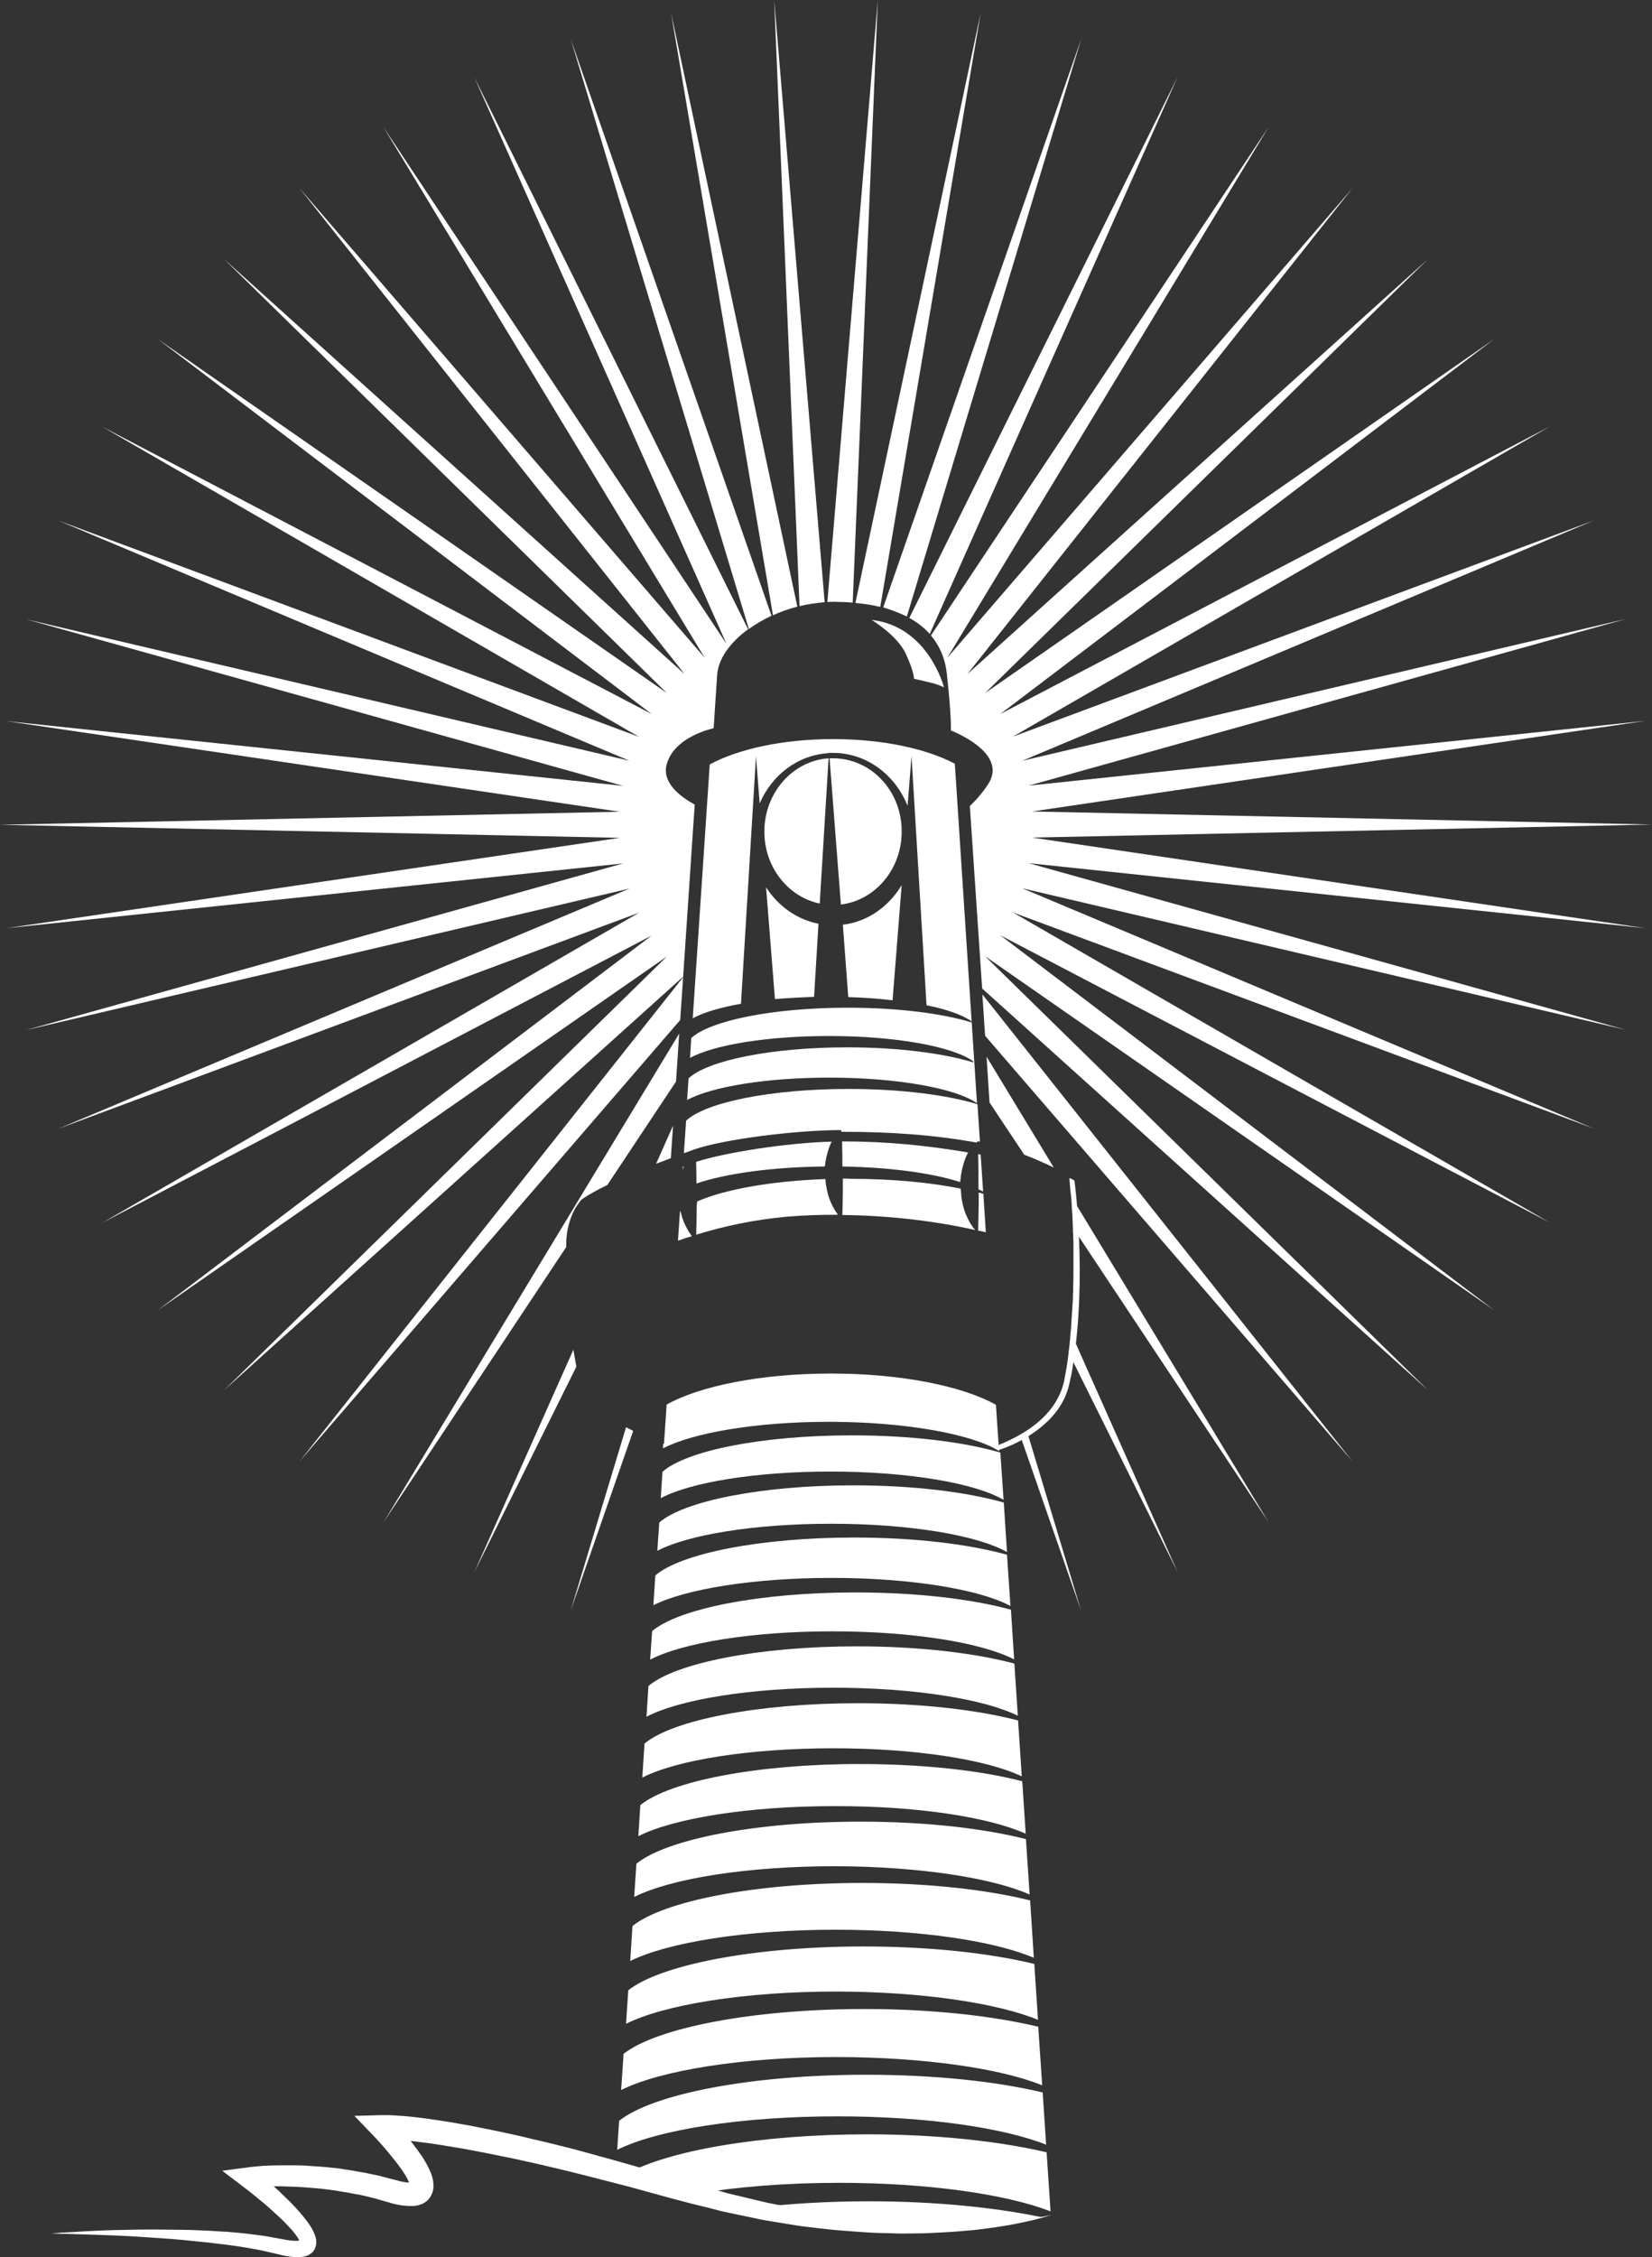 <?xml version="1.0" encoding="utf-8"?>
<!-- Generator: Adobe Illustrator 19.0.0, SVG Export Plug-In . SVG Version: 6.00 Build 0)  -->
<svg version="1.1" id="Layer_1" xmlns="http://www.w3.org/2000/svg" xmlns:xlink="http://www.w3.org/1999/xlink" x="0px" y="0px"
	 viewBox="0 0 671.3 916.8" style="enable-background:new 0 0 671.3 916.8;" xml:space="preserve">
<rect x="0" y="0" width="671.3" height="916.8" fill="#333333" stroke="none"/>
<style type="text/css">
	.st0{fill:#FFFFFF;}
</style>
<g id="XMLID_50_">
	<g id="XMLID_3_">
		<g id="XMLID_1_">
			<path id="XMLID_2_" class="st0" d="M335.1,244.6L314.6,0l10.3,246.2C328.2,245.4,331.6,244.9,335.1,244.6z"/>
			<path id="XMLID_10_" class="st0" d="M324,246.4L272.7,5.3l41.4,244.6C317.2,248.5,320.5,247.3,324,246.4z"/>
			<path id="XMLID_15_" class="st0" d="M341.4,244.5c1.7,0,3.4,0.1,5.1,0.3L356.7,0l-20.5,244.5
				C337.9,244.4,339.6,244.4,341.4,244.5z"/>
			<path id="XMLID_16_" class="st0" d="M313.5,250.1L231.9,15.8l72.4,239.7C307,253.5,310.1,251.7,313.5,250.1z"/>
			<path id="XMLID_17_" class="st0" d="M277.6,396.7l4.7-69.9c-5.7-3.1-13.4-8.8-11.4-16.3C274,299,290,295.8,290,295.8
				s0.4-6.5,1.4-21.5c0.4-6.6,5.2-13.3,12.6-18.7L192.7,31.3l102.5,230.2L155.8,51.6l130.5,215.5L121.7,76.4l156.5,197.4L91,105.2
				l180,176.3L64.1,137.7L264.8,290L41.5,173.3l218.2,126L23.6,211.4L255.8,309L10.5,251.5l242.7,67.7L2.6,292.9l249.2,36.8L0,335
				l251.9,5.3L2.6,377l250.6-26.3L10.5,418.4l245.3-57.5L23.6,458.5l236.1-87.8l-218.2,126l223.3-116.7L64.1,532.2L271,388.5
				L91,564.7L277.6,396.7z"/>
			<path id="XMLID_18_" class="st0" d="M272.6,470.4l0.9-13.2l-6.9,15.5C268.8,471.9,270.8,471.1,272.6,470.4z"/>
			<path id="XMLID_19_" class="st0" d="M428.2,474.2l-27.3-45l1.2,18.6l14.1,21.2C420.9,470.8,425,472.7,428.2,474.2z"/>
			<path id="XMLID_20_" class="st0" d="M368.5,250.4l70.9-234.7l-80.5,231C362.4,247.8,365.6,249,368.5,250.4z"/>
			<path id="XMLID_21_" class="st0" d="M357.7,246.5L398.5,5.3l-50.9,239.6C351.2,245.2,354.6,245.8,357.7,246.5z"/>
			<path id="XMLID_22_" class="st0" d="M369.5,251c3.3,1.8,6.1,4,8.3,6.5L478.5,31.3L369.5,251z"/>
			<path id="XMLID_23_" class="st0" d="M436.2,499l79.3,119.3l-80.1-132.2C435.7,489.6,436,494,436.2,499z"/>
			<polygon id="XMLID_24_" class="st0" points="400.3,420.7 549.6,593.6 399.2,403.9 			"/>
			<path id="XMLID_25_" class="st0" d="M419.4,340.2l251.9-5.3l-251.9-5.3l249.2-36.8l-250.6,26.3l242.7-67.7L415.4,309l232.3-97.6
				l-236.1,87.8l218.2-126L406.5,290l200.7-152.3L400.3,281.5l180-176.3L393.1,273.8L549.6,76.4L385,267.1L515.5,51.6L378.3,258.1
				c3.5,4.2,5.7,9.2,6.4,15.1c2,17.8,1.7,23.5,1.7,23.5s23.5,8.9,15.2,21.7c-2.4,3.7-5,6.6-7.5,9l5,74.1l181.2,163.2l-180-176.3
				l206.9,143.8L406.5,379.9l223.3,116.7l-218.2-126l236.1,87.8l-232.3-97.6l245.3,57.5l-242.7-67.7L668.6,377L419.4,340.2z"/>
			<polygon id="XMLID_26_" class="st0" points="277.6,396.9 121.7,593.6 276.4,414.3 			"/>
			<path id="XMLID_27_" class="st0" d="M434.6,550.1l44,88.6l-43.1-96.7C435.2,544.6,434.9,547.4,434.6,550.1z"/>
			<path id="XMLID_28_" class="st0" d="M230.1,505.4c0-1.1,0-2.3,0.2-3.4c0-0.6,0.1-1.1,0.2-1.7c0.1-0.5,0.2-1.1,0.3-1.6
				c0.5-2.1,1.1-4.1,1.9-5.8c0.4-0.9,0.8-1.6,1.2-2.3c0.4-0.7,0.8-1.3,1.2-1.8c0.3-0.5,0.7-0.9,0.9-1.2c0.2-0.3,0.4-0.4,0.4-0.4
				l0.2-0.2c0.1-0.1,0.2-0.1,0.2-0.1c2.6-1.8,6.1-3.7,10-5.6l27.9-42l1.3-19.5L155.8,618.4l74.3-111.9
				C230.1,505.8,230.1,505.4,230.1,505.4z"/>
			<path id="XMLID_29_" class="st0" d="M233,548.2l-40.3,90.5l41.5-83.6C233.8,552.9,233.4,550.6,233,548.2z"/>
			<path id="XMLID_30_" class="st0" d="M254.4,579.7l-22.5,74.5l25.4-73C256.4,580.7,255.4,580.2,254.4,579.7z"/>
			<path id="XMLID_31_" class="st0" d="M415.8,582.2c-0.4,0.3-0.9,0.5-1.3,0.7l24.8,71.3l-22-72.9
				C416.8,581.5,416.3,581.9,415.8,582.2z"/>
		</g>
		<path id="XMLID_151_" class="st0" d="M386.8,302.7"/>
		<g id="XMLID_5_">
			<path id="XMLID_49_" class="st0" d="M427.4,899.6c-5.5,1.8-11.2,3-16.9,4.1c-2.9,0.4-5.7,1-8.6,1.3c-2.9,0.4-5.8,0.8-8.7,1
				c-5.8,0.6-11.6,0.8-17.4,1.1l-8.7,0.1c-1.5,0-2.9,0-4.4-0.1l-4.4-0.1c-5.8-0.1-11.6-0.7-17.4-1.1c-1.5-0.1-2.9-0.3-4.3-0.4
				l-4.3-0.5c-2.9-0.4-5.8-0.6-8.7-1.1l-8.6-1.4c-2.9-0.5-5.8-0.9-8.6-1.6l-8.6-1.8l-4.3-0.9l-4.2-1.1l-8.5-2.1l-4.2-1.1l-4.2-1.1
				c-5.6-1.5-11.1-3.1-16.7-4.6c-5.6-1.4-11.1-2.9-16.7-4.3l-8.4-2.1l-8.4-2c-2.8-0.7-5.6-1.3-8.4-1.9c-2.8-0.6-5.6-1.3-8.4-1.8
				l-8.4-1.7l-8.4-1.6l-8.4-1.4c-2.8-0.4-5.6-0.9-8.4-1.2c-2.8-0.4-5.6-0.7-8.4-1c-1.4-0.1-2.8-0.3-4.2-0.3c-0.7-0.1-1.4-0.1-2-0.1
				c-0.3,0-0.7,0-1,0l-0.8,0l3.4-8.4c1.6,1.7,3,3.3,4.5,4.9c1.4,1.7,2.9,3.4,4.2,5.1c1.4,1.8,2.7,3.6,4,5.5c1.3,2,2.5,4,3.5,6.5
				c0.5,1.3,1,2.6,1.1,4.5c0.1,0.9,0.1,2.1-0.3,3.4c-0.4,1.3-1.2,2.7-2.3,3.6c-1.1,1-2.2,1.4-3.2,1.7c-1,0.3-1.8,0.4-2.6,0.4
				c-1.6,0.1-2.9-0.1-4.2-0.2c-1.3-0.2-2.5-0.4-3.6-0.7c-0.6-0.1-1.1-0.3-1.7-0.5l-1.5-0.4l-3.1-0.9c-1-0.3-2.1-0.6-3-0.8
				c-2-0.5-3.9-1-6-1.3l-3.1-0.6l-3.1-0.5c-2-0.4-4.1-0.6-6.2-0.9c-2.1-0.3-4.1-0.4-6.2-0.6c-2.1-0.2-4.2-0.3-6.2-0.4
				c-2.1-0.1-4.2-0.1-6.2-0.2c-2.1,0-4.2,0-6.2,0.1c-2,0.1-4.2,0.2-6.1,0.4l2-7.3c2.4,2,4.6,3.9,6.9,5.9c2.3,2,4.5,4.1,6.6,6.2
				c2.2,2.1,4.3,4.4,6.3,6.8c1,1.2,2,2.5,2.9,3.9c0.5,0.7,0.9,1.4,1.3,2.3c0.4,0.8,0.8,1.7,1.1,3c0.1,0.3,0.1,0.6,0.1,1l0,0.5
				c0,0.2,0,0.4,0,0.6c-0.1,0.8-0.4,1.8-0.9,2.6c-0.5,0.8-1.3,1.4-2,1.8c-0.7,0.4-1.3,0.6-1.9,0.7c-1.1,0.3-2.1,0.3-3,0.3
				c-0.9,0-1.8-0.1-2.6-0.2c-1.7-0.2-3.2-0.5-4.7-0.9c-1.4-0.3-2.9-0.7-4.3-1c-2.9-0.7-5.7-1.2-8.6-1.7c-2.9-0.5-5.8-0.9-8.7-1.3
				l-4.4-0.5c-1.5-0.2-2.9-0.4-4.4-0.5c-2.9-0.3-5.9-0.6-8.8-0.9c-2.9-0.3-5.9-0.5-8.9-0.7c-3-0.2-5.9-0.4-8.9-0.6
				c-5.9-0.4-11.9-0.6-17.8-0.8c-5.9-0.2-11.9-0.4-17.8-0.5c3-0.3,5.9-0.5,8.9-0.6c3-0.2,5.9-0.4,8.9-0.5c5.9-0.3,11.9-0.4,17.9-0.5
				c3,0,6-0.1,8.9,0c3,0,6,0.1,9,0.1c3,0,6,0.2,9,0.3c3,0.1,6,0.4,9,0.5c3,0.3,6,0.5,9,0.9c3,0.4,6.1,0.7,9,1.3
				c1.5,0.3,2.9,0.5,4.4,0.8c1.4,0.3,2.8,0.5,4.1,0.6c1.3,0.1,2.6,0.1,3.2-0.2c0.1,0,0.2-0.1,0.2-0.1c0,0-0.2,0.1-0.3,0.3
				c-0.2,0.2-0.2,0.5-0.2,0.5c0,0,0,0,0,0.1c0,0,0,0,0,0c0,0,0-0.1,0-0.1c-0.1-0.2-0.3-0.7-0.5-1.2c-0.3-0.5-0.6-1-1-1.5
				c-0.7-1-1.6-2.1-2.6-3.1c-1.9-2.1-3.9-4.1-6.1-6c-2.1-2-4.3-3.9-6.6-5.7c-2.2-1.9-4.5-3.7-6.8-5.4l-7.9-6l9.9-1.3
				c1.2-0.2,2.3-0.3,3.4-0.4c1.1-0.1,2.2-0.2,3.3-0.3c2.2-0.1,4.4-0.2,6.6-0.2c2.2,0,4.4,0,6.6,0c2.2,0,4.4,0.1,6.6,0.3
				c2.2,0.1,4.4,0.3,6.6,0.5c2.2,0.2,4.4,0.4,6.5,0.8l3.3,0.5l3.3,0.6c2.2,0.3,4.4,0.9,6.6,1.3c1.1,0.2,2.2,0.5,3.2,0.8l3.1,0.8
				l1.6,0.4c0.5,0.1,0.9,0.2,1.4,0.4c0.9,0.2,1.8,0.4,2.7,0.5c0.8,0.1,1.7,0.2,2.2,0.1c0.5,0,0.8-0.3,0.1,0.2
				c-0.3,0.2-0.6,0.7-0.6,0.9c-0.1,0.3,0,0.3-0.1,0.2c0-0.2-0.2-0.9-0.5-1.6c-0.6-1.5-1.6-3.1-2.7-4.7c-1.1-1.6-2.3-3.2-3.6-4.8
				c-1.3-1.6-2.6-3.2-3.9-4.7c-1.3-1.5-2.8-3.1-4.1-4.5l-7.8-8.1l11.2-0.3c0.6,0,0.9,0,1.3,0c0.4,0,0.8,0,1.2,0
				c0.8,0,1.5,0.1,2.3,0.1c1.5,0.1,3,0.2,4.5,0.3c3,0.3,5.9,0.6,8.8,1c2.9,0.4,5.8,0.9,8.7,1.3l8.6,1.5l8.6,1.7l8.5,1.8
				c2.8,0.6,5.7,1.3,8.5,2c2.8,0.6,5.7,1.3,8.5,2l8.4,2.1l8.4,2.3c5.6,1.5,11.2,3.1,16.8,4.7c5.6,1.6,11.1,3.3,16.6,4.9l4.2,1.2
				l4.1,1.2l8.2,2.4l4.1,1.2l4.2,1l8.3,2c2.8,0.7,5.6,1.3,8.4,1.8l8.4,1.7c2.8,0.6,5.6,1,8.5,1.5l4.2,0.7c1.4,0.2,2.8,0.5,4.2,0.6
				c5.7,0.7,11.4,1.5,17.1,1.9c2.9,0.2,5.7,0.6,8.6,0.7l8.6,0.5c5.7,0.2,11.5,0.2,17.2,0.1c2.9,0,5.7-0.2,8.6-0.3
				c2.9-0.1,5.7-0.4,8.6-0.6C416,901.6,421.7,900.9,427.4,899.6z"/>
			<g id="XMLID_4_">
				<path id="XMLID_186_" class="st0" d="M338.2,662.6c32.6,0,60.7,4.6,73.9,11.4l-1.3-20.2c-15.8-4.3-38.2-7-63.1-7
					c-39,0-72,6.6-82.7,15.7l-0.8,11.6C277.2,667.3,305.5,662.6,338.2,662.6z"/>
				<path id="XMLID_185_" class="st0" d="M338.5,685.5c32.9,0,61.4,4.6,75.1,11.4l-1.4-21.2c-16.1-4.3-38.8-7-64-7
					c-40,0-73.7,6.8-84.7,16.1l-0.8,12.5C276,690.3,305,685.5,338.5,685.5z"/>
				<path id="XMLID_184_" class="st0" d="M338.7,710.1c33.3,0,62.2,4.6,76.5,11.4l-1.5-22.7c-16.5-4.3-39.5-7-65-7
					c-40.9,0-75.5,6.9-86.8,16.4L261,722C274.9,714.9,304.4,710.1,338.7,710.1z"/>
				<path id="XMLID_183_" class="st0" d="M337.7,618.9c32,0,59.5,4.7,71.5,11.5l-1.3-20.1c-15.1-4.3-36.9-7-61.1-7
					c-37.4,0-68.9,6.4-78.9,15.1l-0.8,11.5C279.5,623.4,306.4,618.9,337.7,618.9z"/>
				<path id="XMLID_182_" class="st0" d="M337.9,640.9c32.4,0,60.2,4.7,72.7,11.4l-1.4-20.8c-15.4-4.3-37.5-7-62.1-7
					c-38.2,0-70.5,6.5-80.8,15.4l-0.8,12.1C278.4,645.5,305.9,640.9,337.9,640.9z"/>
				<path id="XMLID_181_" class="st0" d="M337.5,597.7c31.8,0,59,4.8,70.3,11.5l-1.3-19.2c-14.7-4.3-36.3-7-60.3-7
					c-36.5,0-67.3,6.2-77,14.8l-0.7,10.7C280.6,602.1,306.9,597.7,337.5,597.7z"/>
				<path id="XMLID_180_" class="st0" d="M416.8,744.8l-1.4-21.3c-16.9-4.4-40.3-7-66.2-7c-41.8,0-77.1,7-89,16.7l-0.8,12.6
					c14.2-7.2,44.5-12.2,79.6-12.2C372.7,733.5,401.9,738.1,416.8,744.8z"/>
				<path id="XMLID_178_" class="st0" d="M425.1,871.1l-1.4-21.2c-18.8-4.5-44-7.2-71.7-7.2c-46.9,0-86.7,7.8-100.4,18.7l-0.8,11.8
					c16.2-8.1,50.2-13.6,89.5-13.6C376.2,859.6,407.6,864.2,425.1,871.1z"/>
				<path id="XMLID_176_" class="st0" d="M421.8,820.4l-1.5-22.7c-18-4.4-42.5-7.1-69.4-7.1c-44.7,0-82.6,7.5-95.6,17.8l-0.9,13.6
					c15.4-7.7,47.9-13.1,85.6-13.1C374.8,809,405.2,813.6,421.8,820.4z"/>
				<path id="XMLID_168_" class="st0" d="M423.5,847l-1.6-23.8c-18.4-4.4-43.2-7.2-70.5-7.2c-45.8,0-84.6,7.7-98,18.2l-1,14.7
					c15.8-7.9,49.1-13.4,87.7-13.4C375.5,835.6,406.5,840.1,423.5,847z"/>
				<path id="XMLID_161_" class="st0" d="M420.1,795.2l-1.5-23.3c-17.6-4.4-41.7-7.1-68.2-7.1c-43.8,0-80.8,7.4-93.4,17.5l-0.9,14.2
					c15.1-7.5,46.8-12.7,83.5-12.7C374,783.8,404.1,788.4,420.1,795.2z"/>
				<path id="XMLID_159_" class="st0" d="M418.4,769.5l-1.5-22.5c-17.3-4.4-41-7.1-67.2-7.1c-42.8,0-79,7.2-91.1,17.1l-0.9,13.5
					c14.6-7.4,45.6-12.5,81.6-12.5C373.3,758.1,403,762.7,418.4,769.5z"/>
				<g id="XMLID_153_">
					<path id="XMLID_158_" class="st0" d="M338.5,308c-0.5,0-1,0-1.4,0l4.6,59.4c13.9-1.7,24.7-14.3,24.7-29.6
						C366.5,321.3,354,308,338.5,308z"/>
					<path id="XMLID_157_" class="st0" d="M388,310.2c-11.5-6.1-29.4-10-49.5-10c-20.5,0-38.7,4.1-50.1,10.3l-6.9,103.1
						c4.4-2.4,11.2-4.4,19.6-5.9l6.1-100.6l1.5,19.2c5-11.6,15.6-19.7,28.1-20.4l0-0.8l0.1,0.7c0.5,0,1.1,0,1.6,0
						c13.6,0,25.3,8.9,30.3,21.5l1.6-20.2l6.1,101.2c8.4,1.7,14.8,4,18.4,6.6l0,0.4c-12.1-3.7-30.2-6-50.4-6
						c-30.3,0-55.8,5.2-63.6,12.3l-0.5,8.1c9.7-5.3,31.3-8.9,56.5-8.9c27.3,0,50.4,4.3,58.6,10.3l0,0.4c-12.3-3.7-30.6-6.1-51.1-6.1
						c-30.9,0-56.8,5.3-64.6,12.6l-0.6,8.8c9.9-5.4,32.1-9.1,57.8-9.1c27.8,0,51.5,4.4,60,10.4L388,310.2z"/>
					<path id="XMLID_156_" class="st0" d="M330.8,404.9l1.8-29.7c-8.8-1.7-16.4-7.2-21.3-14.8l3.6,45.4
						C319.9,405.4,325.3,405.1,330.8,404.9z"/>
					<path id="XMLID_155_" class="st0" d="M310.6,337.8c0,14.5,9.7,26.5,22.5,29.2l3.6-59C322.1,309,310.6,322,310.6,337.8z"/>
					<path id="XMLID_154_" class="st0" d="M344.7,405c6.3,0.2,12.4,0.6,18,1.3l3.7-46.8c-5.2,8.7-13.8,14.9-23.9,16.1L344.7,405z"/>
				</g>
				<path id="XMLID_150_" class="st0" d="M354.2,251.8c0,0,10.4,6.2,13.9,13.8c3.5,7.6,3.3,10.1,3.3,10.1s3.7,0.8,6.9,1.6
					c3.3,0.8,5.3,1.9,5.3,1.9S377.3,254.4,354.2,251.8z"/>
				<g id="XMLID_82_">
					<g id="XMLID_143_">
						<path id="XMLID_149_" class="st0" d="M335.3,473.2c0-0.6,0.1-1.1,0.2-1.6c0.1-0.5,0.2-1.1,0.3-1.6c0.5-2.1,1.1-4.1,1.9-5.8
							c0.1-0.2,0.2-0.3,0.3-0.5c-19.1,0.5-44,4.6-55.1,8.2c0,0.3,0,0.5,0,0.8c0,1.7,0.1,3.7,0.1,5.8c0,0.7,0,1.4,0,2.2
							c11.7-4,30.6-6.7,52.1-6.9C335.2,473.6,335.2,473.4,335.3,473.2z"/>
						<path id="XMLID_148_" class="st0" d="M399.5,484l-1-15c-0.3-0.1-0.7-0.1-1-0.2c0,0.2,0,0.4,0,0.6c0,1.7,0.1,3.7,0.1,5.8
							c0,2.1,0,4.4,0,6.7c0,0.4,0,0.8,0,1.2C398.3,483.3,398.9,483.7,399.5,484z"/>
						<path id="XMLID_147_" class="st0" d="M390.4,478.4c0-0.6,0.1-1.1,0.2-1.7c0.1-0.5,0.2-1.1,0.3-1.6c0.5-2.1,1.1-4.1,1.9-5.8
							c0.2-0.4,0.4-0.8,0.6-1.2c-16.5-2.8-32.8-4.5-51.2-4.5c0,0.2,0,0.4,0,0.6c0,1.7,0.1,3.7,0.1,5.8c0,1.2,0,2.5,0,3.8
							c19.4,0.3,36.6,2.7,47.8,6.3C390.3,479.5,390.3,479,390.4,478.4z"/>
						<path id="XMLID_145_" class="st0" d="M277.4,475.1c0.2-0.5,0.3-0.9,0.5-1.4c-0.1,0.1-0.3,0.1-0.4,0.2L277.4,475.1z"/>
						<path id="XMLID_144_" class="st0" d="M279.6,467.8c1-0.4,1.9-0.7,2.7-1c11.4-3.9,39.6-7.7,59.4-7.8c0.1,0,0.2,0.7,0.3,0.7
							c0,0,0.1,0,0.1,0c19.7,0,37.1,1.2,54.9,4.4c0,0,0-0.4,0.1-0.4c0.1,0,0.2-0.1,0.3-0.1c0.3,0,0.6,0,0.8,0.1l-1-15.2
							c-12.6-3.8-31.3-6.2-52.3-6.2c-31.6,0-58.1,5.4-66.1,12.9l-0.9,13.2C278.5,468.2,279.1,468,279.6,467.8z"/>
					</g>
					<g id="XMLID_98_">
						<path id="XMLID_134_" class="st0" d="M283.1,491.7c0,2.1-0.1,4.1-0.1,5.8c0,1.7-0.1,3-0.1,4c11-3.4,23.4-6.1,36.7-7.3
							c6.9-0.6,13.9-0.8,20.9-0.8c-0.1-0.1-0.2-0.2-0.2-0.3c-0.3-0.5-0.8-1.1-1.2-1.8c-0.4-0.7-0.8-1.5-1.2-2.3
							c-0.8-1.7-1.5-3.7-1.9-5.8c-0.1-0.5-0.2-1.1-0.3-1.6c-0.1-0.5-0.2-1.1-0.2-1.6c0-0.4-0.1-0.7-0.1-1.1
							c-22.3,0.8-41.3,4.3-52.1,9.1C283.1,489.2,283.1,490.5,283.1,491.7z"/>
						<path id="XMLID_122_" class="st0" d="M275.5,503.9c0.1,0,0.3-0.1,0.4-0.1c1.7-0.6,3.4-1.2,5.2-1.7c-0.1-0.1-0.2-0.3-0.3-0.5
							c-0.3-0.5-0.8-1.1-1.2-1.8c-0.4-0.7-0.8-1.5-1.2-2.3c-0.8-1.6-1.4-3.5-1.9-5.6c-0.1,0.1-0.1,0.1-0.2,0.2L275.5,503.9z"/>
						<path id="XMLID_120_" class="st0" d="M342.5,478.7c0,1.5,0,3.1,0,4.5c0,2.1-0.1,4.1-0.1,5.8c0,1.7-0.1,3.1-0.1,4.1
							c0,0.1,0,0.2,0,0.4c19.2,0.2,38,2.5,54,6.1c-0.2-0.3-0.6-0.6-0.9-1.1c-0.3-0.5-0.8-1.1-1.2-1.8c-0.4-0.7-0.8-1.5-1.2-2.3
							c-0.8-1.7-1.5-3.7-1.9-5.8c-0.1-0.5-0.2-1.1-0.3-1.6c-0.1-0.5-0.2-1.1-0.2-1.7c-0.1-0.8-0.1-1.7-0.2-2.5
							c-12.3-2.5-27.8-4-44.6-4C344.6,478.7,343.5,478.7,342.5,478.7z"/>
						<path id="XMLID_118_" class="st0" d="M400.6,500.6l-1-15.7c-0.6-0.2-1.3-0.4-1.9-0.5c0,1.4,0,2.8,0,4.1c0,2.1-0.1,4.1-0.1,5.8
							c0,1.7-0.1,3.1-0.1,4.1c0,0.7,0,1.2-0.1,1.4c1.1,0.2,2.1,0.5,3.2,0.7C400.5,500.5,400.5,500.5,400.6,500.6z"/>
						<path id="XMLID_99_" class="st0" d="M436.7,480.3l-0.1-0.8l-0.7-0.4c0,0-0.4-0.2-1.2-0.6l-0.1,0c0,0.1,0,0.3,0,0.4
							c0,0.1,0,0.2,0,0.3c0,0.1,0,0.3,0,0.4c0,0.2,0,0.3,0.1,0.5c0,0.1,0,0.3,0,0.4c0,0.2,0,0.4,0.1,0.7c0,0.2,0,0.3,0,0.5
							c0,0.3,0,0.5,0.1,0.8c0,0.2,0,0.3,0,0.5c0,0.3,0.1,0.6,0.1,0.9c0,0.2,0,0.4,0.1,0.6c0,0.3,0.1,0.7,0.1,1c0,0.2,0,0.4,0.1,0.6
							c0,0.4,0.1,0.8,0.1,1.2c0,0.2,0,0.4,0,0.6c0,0.5,0.1,1,0.1,1.5c0,0.2,0,0.3,0,0.4c0.1,1.3,0.2,2.8,0.3,4.3c0,0.1,0,0.2,0,0.3
							c0,0.6,0.1,1.3,0.1,2c0,0.2,0,0.5,0,0.7c0,0.6,0.1,1.1,0.1,1.7c0,0.3,0,0.6,0,0.9c0,0.5,0,1.1,0.1,1.6c0,0.3,0,0.6,0,1
							c0,0.5,0,1.1,0.1,1.7c0,0.3,0,0.7,0,1c0,0.6,0,1.1,0,1.7c0,0.3,0,0.7,0,1c0,0.6,0,1.2,0,1.8c0,0.3,0,0.7,0,1
							c0,0.6,0,1.3,0,1.9c0,0.3,0,0.7,0,1c0,0.7,0,1.4,0,2.2c0,0.3,0,0.5,0,0.8c0,2,0,4.1-0.1,6.1c0,0.3,0,0.6,0,0.9
							c0,0.8,0,1.5-0.1,2.3c0,0.4,0,0.8,0,1.1c0,0.7,0,1.3-0.1,2c0,0.4,0,0.8-0.1,1.3c0,0.6-0.1,1.3-0.1,1.9c0,0.4,0,0.9-0.1,1.3
							c0,0.6-0.1,1.3-0.1,1.9c0,0.4-0.1,0.9-0.1,1.3c0,0.6-0.1,1.3-0.1,1.9c0,0.5-0.1,0.9-0.1,1.4c-0.1,0.6-0.1,1.3-0.2,1.9
							c0,0.5-0.1,0.9-0.1,1.4c-0.1,0.7-0.1,1.3-0.2,2c0,0.4-0.1,0.9-0.1,1.3c-0.1,0.7-0.2,1.4-0.3,2.2c0,0.4-0.1,0.7-0.1,1.1
							c-0.1,1.1-0.3,2.2-0.4,3.2c-0.2,1.6-0.5,3.2-0.8,4.8c0,0,0,0.1,0,0.1c0,0,0,0,0,0c-0.2,0.9-0.4,1.9-0.5,2.8
							c-2.1,10.1-9.5,17.1-17.1,21.6c-3.3,2-6.6,3.5-9.6,4.7l-1.1-16.3c-13.5-7.6-38.5-12.7-67-12.7c-28.4,0-53.2,5-66.8,12.6
							l-1.1,16c-0.1,0-0.2-0.1-0.3-0.1l-0.1,1.9c11.8-6.2,37.5-10.8,67.3-10.8c31.6,0,58.6,5.1,69.3,11.9l0-0.5
							c4-1.3,7.1-2.8,10.1-4.5c10.2-5.9,16.4-13.3,18.4-22.2c0.2-0.9,0.4-1.9,0.6-2.8l0.1-0.2c0.3-1.5,0.6-3.2,0.8-4.8
							C441.7,519.4,436.8,480.7,436.7,480.3z"/>
					</g>
				</g>
				<g id="XMLID_131_">
					<path id="XMLID_198_" class="st0" d="M426.9,898.2l-1.6-24c-19.2-4.5-44.7-7.3-72.8-7.3c-43.7,0-81.3,6.7-98.2,16.2
						c7.2,2,14.9,4.2,23.1,6.6c1.6,0.5,3.3,1,4.9,1.4c16.6-2.8,36.7-4.5,58.5-4.5C377,886.6,408.8,891.2,426.9,898.2z"/>
					<path id="XMLID_199_" class="st0" d="M423.5,900.6c-19.1-4-43.6-6.5-70.3-6.5c-17.1,0-33.3,1-47.8,2.8
						C368.4,910.7,410.9,903.5,423.5,900.6z"/>
				</g>
			</g>
		</g>
	</g>
</g>
</svg>

